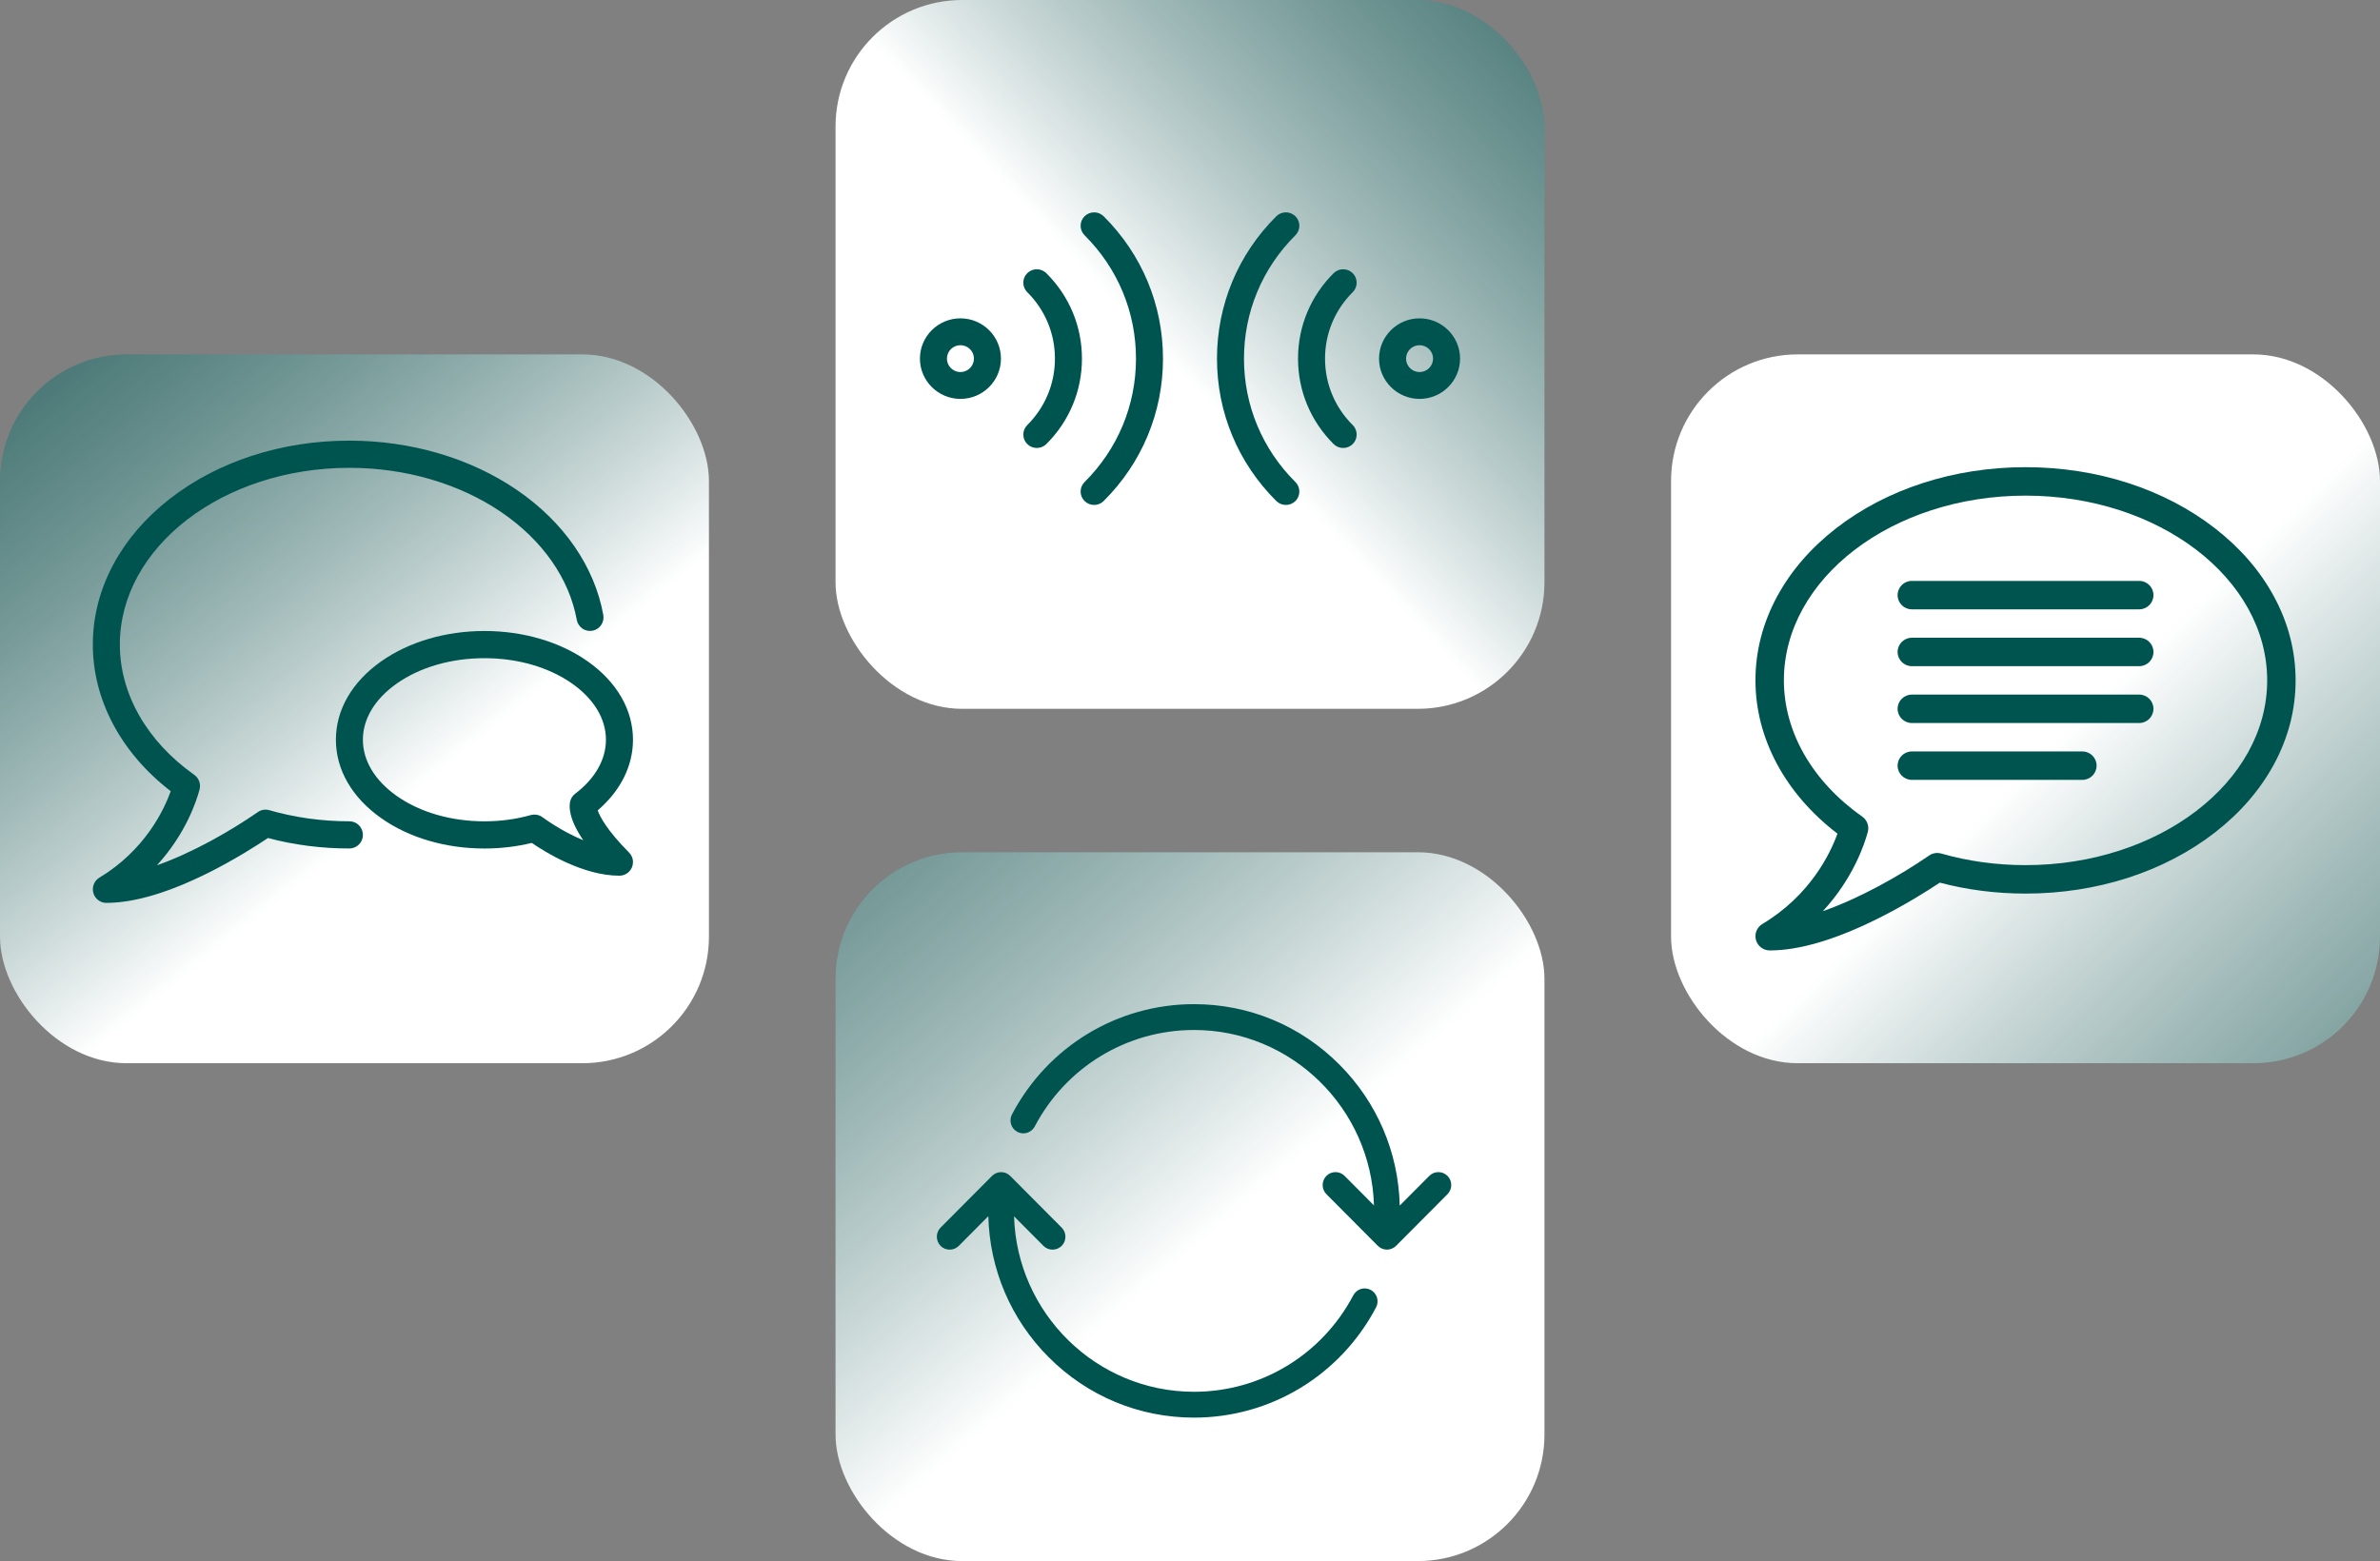 <?xml version="1.0" encoding="UTF-8"?>
<svg width="282px" height="185px" viewBox="0 0 282 185" version="1.1" xmlns="http://www.w3.org/2000/svg" xmlns:xlink="http://www.w3.org/1999/xlink">
    <rect x="0" y="0" width="282" height="185" fill="#808080" stroke="none"/>
    <!-- Generator: Sketch 53 (72520) - https://sketchapp.com -->
    <title>Group 13</title>
    <desc>Created with Sketch.</desc>
    <defs>
        <linearGradient x1="100%" y1="123.525%" x2="-7.678%" y2="-10.028%" id="linearGradient-1">
            <stop stop-color="#FFFFFF" offset="0%"></stop>
            <stop stop-color="#FFFFFF" offset="43.166%"></stop>
            <stop stop-color="#005450" stop-opacity="0.598" offset="100%"></stop>
        </linearGradient>
        <linearGradient x1="0%" y1="0%" x2="138.243%" y2="140.259%" id="linearGradient-2">
            <stop stop-color="#FFFFFF" offset="0%"></stop>
            <stop stop-color="#FFFFFF" offset="39.048%"></stop>
            <stop stop-color="#005450" stop-opacity="0.598" offset="100%"></stop>
        </linearGradient>
        <linearGradient x1="0%" y1="94.5%" x2="113.983%" y2="-12.307%" id="linearGradient-3">
            <stop stop-color="#FFFFFF" offset="0%"></stop>
            <stop stop-color="#FFFFFF" offset="40.998%"></stop>
            <stop stop-color="#005450" stop-opacity="0.598" offset="100%"></stop>
        </linearGradient>
        <linearGradient x1="100%" y1="127.169%" x2="-37.552%" y2="-31.489%" id="linearGradient-4">
            <stop stop-color="#FFFFFF" offset="0%"></stop>
            <stop stop-color="#FFFFFF" offset="40.998%"></stop>
            <stop stop-color="#005450" stop-opacity="0.598" offset="100%"></stop>
        </linearGradient>
    </defs>
    <g id="Page-1" stroke="none" stroke-width="1" fill="none" fill-rule="evenodd">
        <g id="Artboard" transform="translate(-1437, -5677)">
            <g id="Group-5" transform="translate(304, 242)">
                <g id="Stacked-Group-2" transform="translate(250, 3404)">
                    <g id="Group-7-Copy" transform="translate(0, 1997)">
                        <g id="Group-13" transform="translate(883, 34)">
                            <g id="Group-13-Copy" transform="translate(0, 42)">
                                <rect id="Rectangle" fill="url(#linearGradient-1)" x="0" y="0" width="84" height="84" rx="15"></rect>
                                <g id="0472-bubbles" transform="translate(10, 10)" fill="#005450" fill-rule="nonzero">
                                    <path d="M63.403,51.778 C63.403,51.778 63.403,51.778 63.4,51.778 C59.109,51.778 54.651,49.02 53.01,47.892 C51.208,48.33 49.326,48.556 47.4,48.556 C42.802,48.556 38.456,47.28 35.17,44.96 C31.707,42.52 29.8,39.218 29.8,35.667 C29.8,32.116 31.707,28.813 35.17,26.374 C38.459,24.057 42.802,22.778 47.4,22.778 C51.998,22.778 56.344,24.054 59.63,26.374 C63.093,28.813 65,32.116 65,35.667 C65,38.773 63.525,41.715 60.821,44.035 C61.083,44.779 61.906,46.377 64.485,48.981 C64.802,49.274 65,49.696 65,50.167 C65,51.056 64.283,51.778 63.4,51.778 L63.403,51.778 Z M53.33,44.534 C53.675,44.534 54.014,44.647 54.296,44.86 C54.328,44.882 56.456,46.484 59.106,47.573 C57.365,45.011 57.41,43.551 57.566,42.939 C57.659,42.588 57.864,42.279 58.152,42.06 C60.504,40.281 61.797,38.012 61.797,35.667 C61.797,33.195 60.376,30.833 57.794,29.013 C55.038,27.07 51.346,26 47.397,26 C43.448,26 39.755,27.07 37,29.013 C34.418,30.833 32.997,33.195 32.997,35.667 C32.997,38.138 34.418,40.5 37,42.321 C39.755,44.264 43.448,45.333 47.397,45.333 C49.301,45.333 51.15,45.085 52.894,44.592 C53.035,44.554 53.182,44.534 53.326,44.534 L53.33,44.534 Z" id="Shape"></path>
                                    <path d="M2.6,55 C1.88,55 1.25,54.517 1.058,53.817 C0.866,53.118 1.16,52.377 1.778,52.007 C7.189,48.739 9.432,43.986 10.229,41.763 C4.347,37.229 1,30.956 1,24.389 C1,21.073 1.826,17.861 3.458,14.838 C5.013,11.958 7.234,9.377 10.053,7.166 C15.771,2.687 23.352,0.219 31.4,0.219 C38.69,0.219 45.739,2.294 51.246,6.064 C56.798,9.863 60.434,15.122 61.483,20.87 C61.643,21.747 61.067,22.584 60.2,22.746 C59.333,22.907 58.498,22.327 58.338,21.453 C57.445,16.559 54.286,12.041 49.448,8.729 C44.466,5.32 38.056,3.441 31.4,3.441 C16.402,3.441 4.2,12.837 4.2,24.386 C4.2,30.234 7.416,35.863 13.019,39.827 C13.57,40.216 13.819,40.909 13.646,41.563 C13.272,42.968 11.998,46.825 8.59,50.547 C12.757,49.078 17.243,46.529 20.555,44.235 C20.949,43.961 21.442,43.88 21.902,44.012 C24.936,44.885 28.133,45.33 31.4,45.33 C32.283,45.33 33,46.052 33,46.941 C33,47.831 32.283,48.552 31.4,48.552 C28.094,48.552 24.85,48.137 21.749,47.312 C20.376,48.233 17.81,49.867 14.744,51.404 C9.982,53.788 5.899,54.997 2.603,54.997 L2.6,55 Z" id="Path"></path>
                                </g>
                            </g>
                            <g id="Group-13-Copy-2" transform="translate(198, 42)">
                                <rect id="Rectangle" fill="url(#linearGradient-2)" x="0" y="0" width="84" height="84" rx="15"></rect>
                                <g id="0476-bubble-text" transform="translate(10, 10)" fill="#005450" fill-rule="nonzero">
                                    <path d="M1.684,60.632 C0.926,60.632 0.263,60.126 0.061,59.395 C-0.141,58.664 0.168,57.89 0.819,57.502 C6.515,54.087 8.876,49.118 9.715,46.794 C3.523,42.055 -2.40747092e-15,35.496 -2.40747092e-15,28.632 C-2.40747092e-15,25.165 0.869,21.807 2.587,18.648 C4.224,15.636 6.562,12.938 9.529,10.627 C15.549,5.945 23.528,3.365 32,3.365 C40.472,3.365 48.451,5.945 54.471,10.627 C57.438,12.935 59.776,15.633 61.413,18.648 C63.131,21.804 64,25.162 64,28.632 C64,32.101 63.131,35.456 61.413,38.616 C59.776,41.627 57.438,44.325 54.471,46.636 C48.451,51.318 40.472,53.898 32,53.898 C28.52,53.898 25.105,53.464 21.841,52.601 C20.396,53.565 17.694,55.272 14.467,56.879 C9.455,59.372 5.157,60.635 1.688,60.635 L1.684,60.632 Z M32,6.737 C16.212,6.737 3.368,16.559 3.368,28.632 C3.368,34.745 6.754,40.63 12.652,44.773 C13.231,45.181 13.494,45.905 13.312,46.589 C12.918,48.057 11.577,52.089 7.99,55.98 C12.376,54.444 17.098,51.779 20.584,49.381 C20.999,49.095 21.517,49.011 22.003,49.149 C25.196,50.061 28.561,50.526 32,50.526 C47.788,50.526 60.632,40.704 60.632,28.632 C60.632,16.559 47.788,6.737 32,6.737 Z" id="Shape"></path>
                                    <path d="M45.474,20.211 L18.526,20.211 C17.597,20.211 16.842,19.456 16.842,18.526 C16.842,17.597 17.597,16.842 18.526,16.842 L45.474,16.842 C46.403,16.842 47.158,17.597 47.158,18.526 C47.158,19.456 46.403,20.211 45.474,20.211 Z" id="Path"></path>
                                    <path d="M45.474,26.947 L18.526,26.947 C17.597,26.947 16.842,26.193 16.842,25.263 C16.842,24.333 17.597,23.579 18.526,23.579 L45.474,23.579 C46.403,23.579 47.158,24.333 47.158,25.263 C47.158,26.193 46.403,26.947 45.474,26.947 Z" id="Path"></path>
                                    <path d="M45.474,33.684 L18.526,33.684 C17.597,33.684 16.842,32.93 16.842,32 C16.842,31.07 17.597,30.316 18.526,30.316 L45.474,30.316 C46.403,30.316 47.158,31.07 47.158,32 C47.158,32.93 46.403,33.684 45.474,33.684 Z" id="Path"></path>
                                    <path d="M38.737,40.421 L18.526,40.421 C17.597,40.421 16.842,39.667 16.842,38.737 C16.842,37.807 17.597,37.053 18.526,37.053 L38.737,37.053 C39.667,37.053 40.421,37.807 40.421,38.737 C40.421,39.667 39.667,40.421 38.737,40.421 Z" id="Path"></path>
                                </g>
                            </g>
                            <g id="Group-13-Copy-3" transform="translate(99, 0)">
                                <rect id="Rectangle" fill="url(#linearGradient-3)" x="0" y="0" width="84" height="84" rx="15"></rect>
                                <g id="0710-communication" transform="translate(10, 25)" fill="#005450" fill-rule="nonzero">
                                    <path d="M13.85,28.089 C13.44,28.089 13.03,27.933 12.717,27.625 C12.093,27.004 12.093,25.995 12.717,25.375 C14.832,23.272 15.997,20.475 15.997,17.5 C15.997,14.525 14.832,11.728 12.717,9.625 C12.093,9.005 12.093,7.996 12.717,7.375 C13.341,6.755 14.355,6.755 14.979,7.375 C17.699,10.08 19.197,13.675 19.197,17.5 C19.197,21.325 17.699,24.92 14.979,27.625 C14.666,27.936 14.256,28.089 13.846,28.089 L13.85,28.089 Z" id="Path"></path>
                                    <path d="M20.64,34.841 C20.23,34.841 19.821,34.685 19.507,34.376 C18.883,33.756 18.883,32.747 19.507,32.127 C23.437,28.22 25.6,23.027 25.6,17.503 C25.6,11.98 23.437,6.784 19.507,2.88 C18.883,2.259 18.883,1.25 19.507,0.63 C20.131,0.01 21.146,0.01 21.77,0.63 C26.304,5.139 28.8,11.13 28.8,17.503 C28.8,23.876 26.304,29.871 21.77,34.376 C21.456,34.688 21.046,34.841 20.637,34.841 L20.64,34.841 Z" id="Path"></path>
                                    <path d="M50.15,28.089 C49.741,28.089 49.331,27.933 49.018,27.625 C46.298,24.92 44.8,21.325 44.8,17.5 C44.8,13.675 46.298,10.08 49.018,7.375 C49.642,6.755 50.656,6.755 51.28,7.375 C51.904,7.996 51.904,9.005 51.28,9.625 C49.165,11.728 48,14.525 48,17.5 C48,20.475 49.165,23.272 51.28,25.375 C51.904,25.995 51.904,27.004 51.28,27.625 C50.966,27.936 50.557,28.089 50.147,28.089 L50.15,28.089 Z" id="Path"></path>
                                    <path d="M43.36,34.841 C42.95,34.841 42.541,34.685 42.227,34.376 C37.693,29.868 35.197,23.876 35.197,17.503 C35.197,11.13 37.693,5.135 42.227,0.63 C42.851,0.01 43.866,0.01 44.49,0.63 C45.114,1.25 45.114,2.259 44.49,2.88 C40.56,6.787 38.397,11.98 38.397,17.503 C38.397,23.027 40.56,28.22 44.49,32.127 C45.114,32.747 45.114,33.756 44.49,34.376 C44.176,34.688 43.766,34.841 43.357,34.841 L43.36,34.841 Z" id="Path"></path>
                                    <path d="M4.8,22.273 C2.154,22.273 0,20.131 0,17.5 C0,14.869 2.154,12.727 4.8,12.727 C7.446,12.727 9.6,14.869 9.6,17.5 C9.6,20.131 7.446,22.273 4.8,22.273 Z M4.8,15.909 C3.917,15.909 3.2,16.622 3.2,17.5 C3.2,18.378 3.917,19.091 4.8,19.091 C5.683,19.091 6.4,18.378 6.4,17.5 C6.4,16.622 5.683,15.909 4.8,15.909 Z" id="Shape"></path>
                                    <path d="M59.2,22.273 C56.554,22.273 54.4,20.131 54.4,17.5 C54.4,14.869 56.554,12.727 59.2,12.727 C61.846,12.727 64,14.869 64,17.5 C64,20.131 61.846,22.273 59.2,22.273 Z M59.2,15.909 C58.317,15.909 57.6,16.622 57.6,17.5 C57.6,18.378 58.317,19.091 59.2,19.091 C60.083,19.091 60.8,18.378 60.8,17.5 C60.8,16.622 60.083,15.909 59.2,15.909 Z" id="Shape"></path>
                                </g>
                            </g>
                            <g id="Group-13-Copy-4" transform="translate(99, 101)">
                                <rect id="Rectangle" fill="url(#linearGradient-4)" x="0" y="0" width="84" height="84" rx="15"></rect>
                                <g id="0731-sync" transform="translate(12, 18)" fill="#005450" fill-rule="nonzero">
                                    <path d="M60.507,20.353 C59.913,19.756 58.947,19.756 58.353,20.353 L54.851,23.872 C54.696,17.563 52.175,11.653 47.717,7.175 C43.112,2.548 36.989,1.77635684e-15 30.476,1.77635684e-15 C21.413,1.77635684e-15 13.147,5.007 8.908,13.065 C8.515,13.812 8.798,14.74 9.542,15.135 C10.286,15.53 11.209,15.245 11.602,14.498 C15.311,7.445 22.543,3.062 30.476,3.062 C42.024,3.062 51.459,12.333 51.8,23.854 L48.317,20.353 C47.723,19.756 46.757,19.756 46.162,20.353 C45.568,20.951 45.568,21.921 46.162,22.519 L52.258,28.644 C52.556,28.944 52.946,29.091 53.336,29.091 C53.726,29.091 54.117,28.941 54.415,28.644 L60.51,22.519 C61.105,21.921 61.105,20.951 60.51,20.353 L60.507,20.353 Z" id="Path"></path>
                                    <path d="M51.41,33.865 C50.667,33.47 49.743,33.755 49.35,34.502 C45.641,41.555 38.409,45.938 30.476,45.938 C18.929,45.938 9.493,36.667 9.152,25.146 L12.635,28.647 C12.934,28.947 13.324,29.094 13.714,29.094 C14.104,29.094 14.494,28.944 14.793,28.647 C15.387,28.049 15.387,27.079 14.793,26.481 L8.698,20.356 C8.104,19.759 7.138,19.759 6.543,20.356 L0.448,26.481 C-0.146,27.079 -0.146,28.049 0.448,28.647 C1.042,29.244 2.008,29.244 2.603,28.647 L6.104,25.128 C6.26,31.437 8.78,37.347 13.239,41.825 C17.844,46.452 23.966,49 30.479,49 C39.543,49 47.808,43.993 52.047,35.935 C52.44,35.188 52.157,34.26 51.413,33.865 L51.41,33.865 Z" id="Path"></path>
                                </g>
                            </g>
                        </g>
                    </g>
                </g>
            </g>
        </g>
    </g>
</svg>